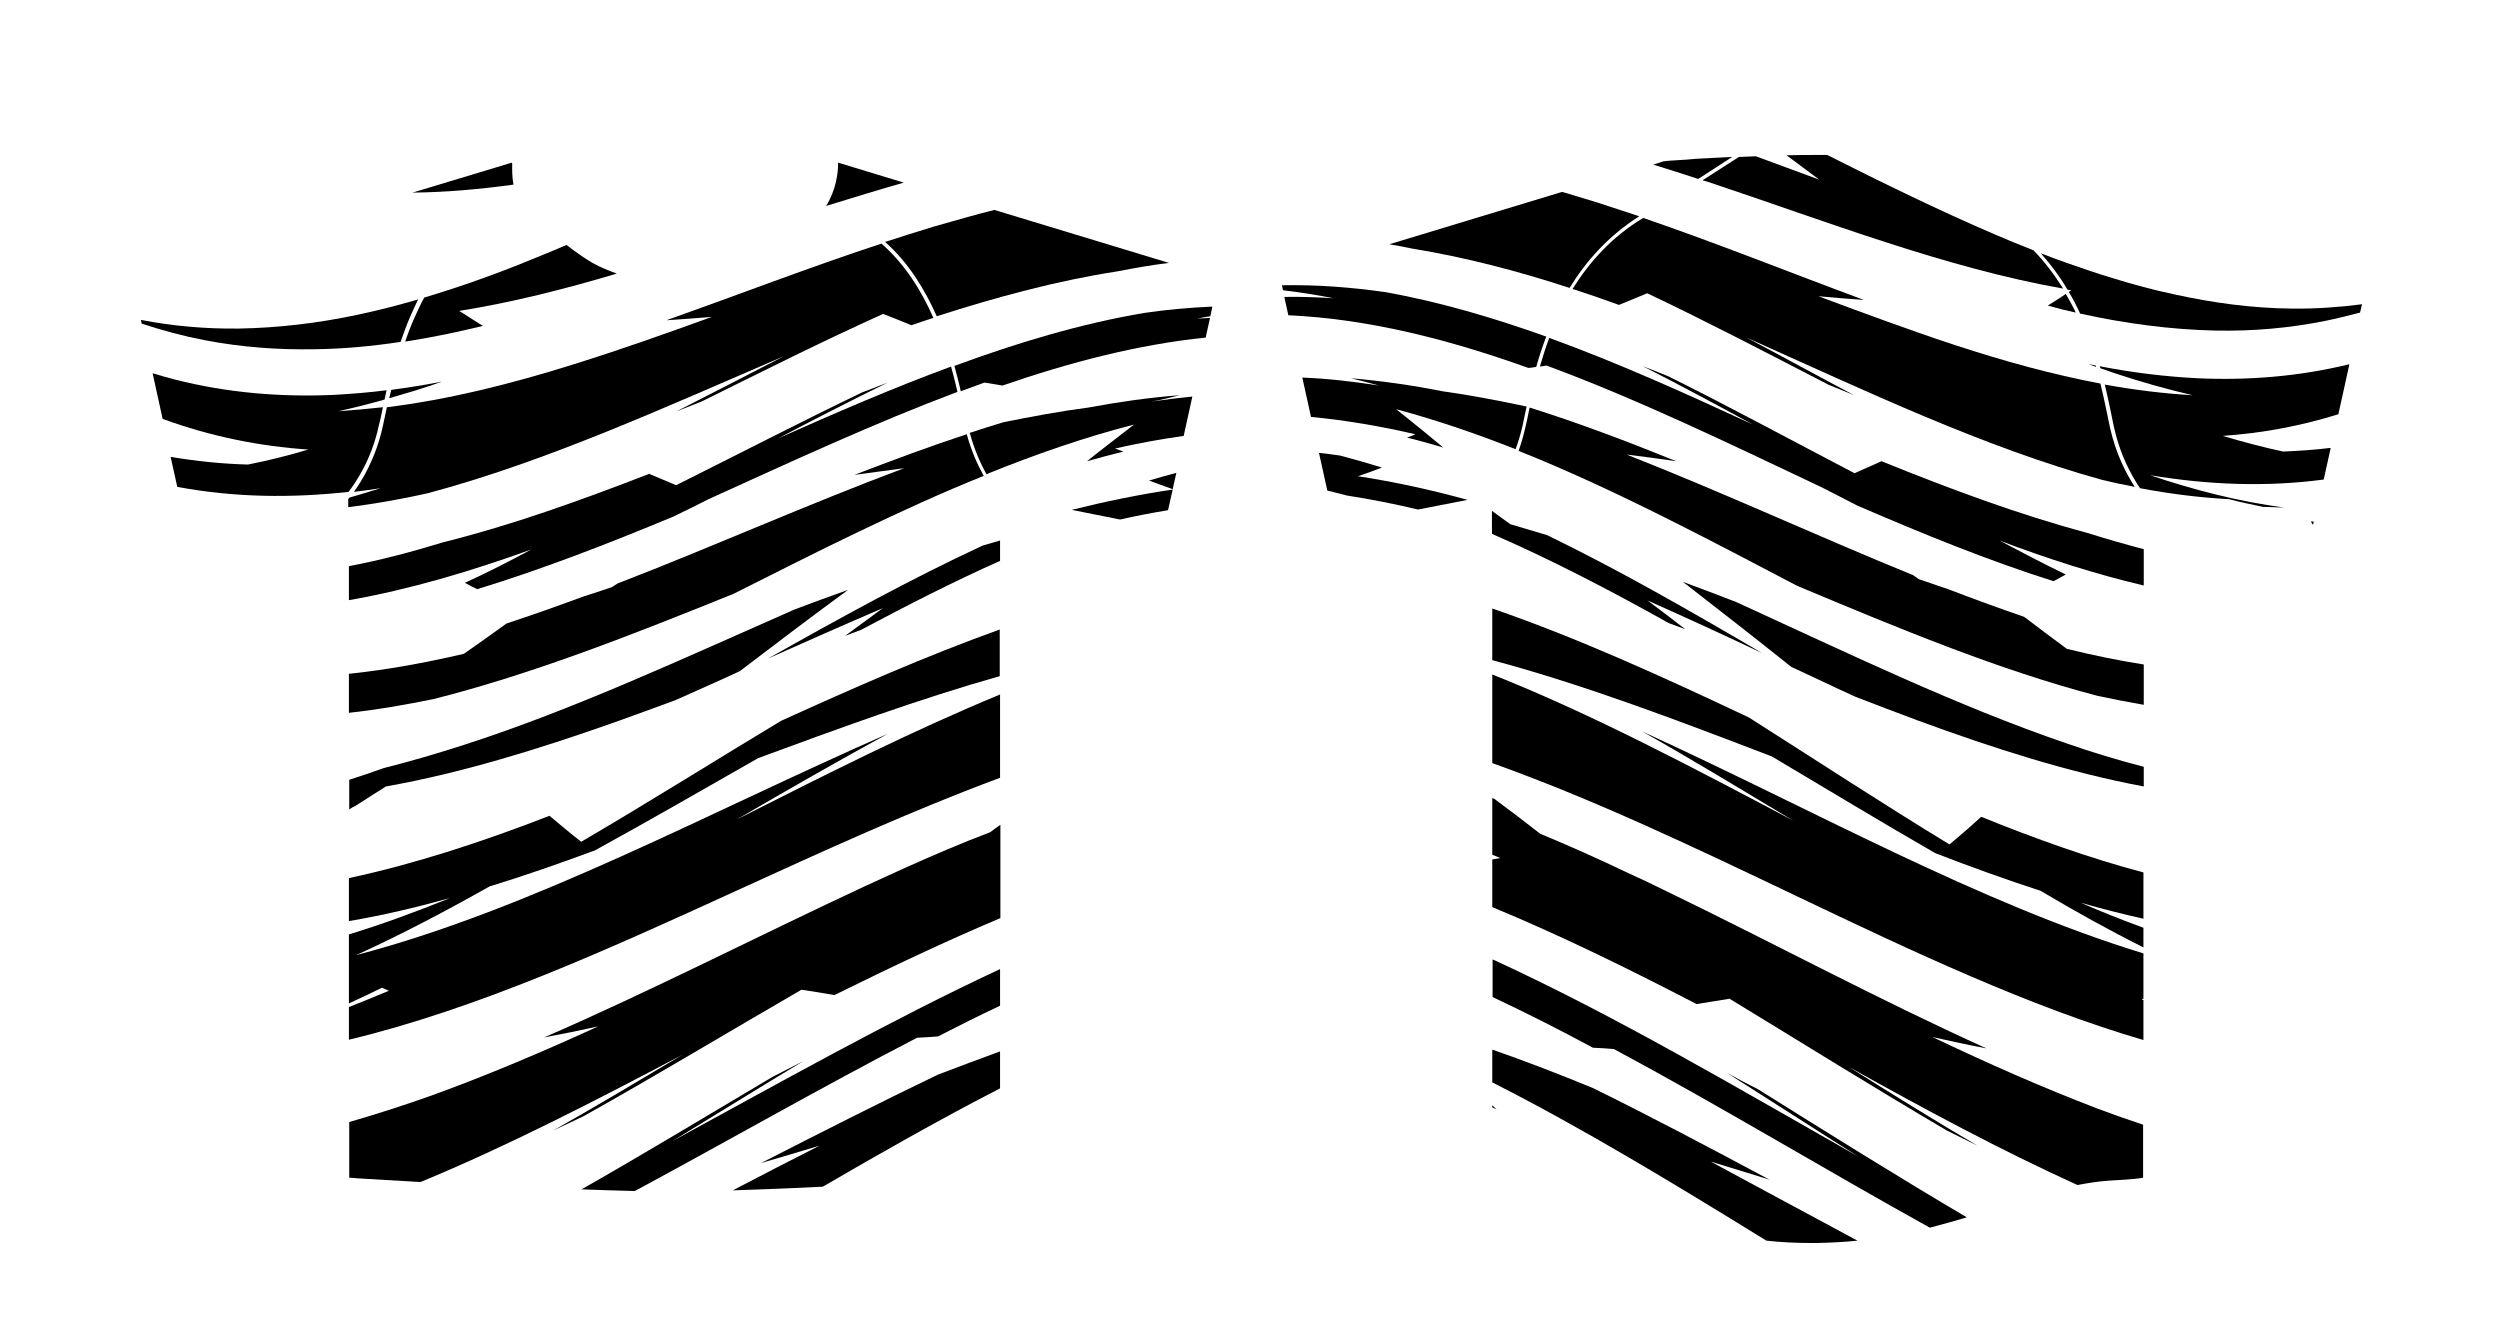 <?xml version="1.0" encoding="utf-8"?>
<!-- Generator: Adobe Illustrator 25.3.0, SVG Export Plug-In . SVG Version: 6.00 Build 0)  -->
<svg version="1.1" id="Layer_1" xmlns="http://www.w3.org/2000/svg" xmlns:xlink="http://www.w3.org/1999/xlink" x="0px" y="0px"
	 viewBox="0 0 750.2 400.1" style="enable-background:new 0 0 750.2 400.1;" xml:space="preserve">

<g>
	<path class="st0" d="M174.4,252.6c-3.2-2.5-6.4-5.2-9.5-7.8c-20.1,7.8-40.2,14.4-60.2,18.7l0,12.9c10.1-1.7,20.2-4.1,30.3-6.9
		c-10.1,4.1-20.2,7.8-30.3,10.9l0,20.7c3.3-1.5,6.6-3.1,9.9-4.7c0.7,0.3,1.4,0.6,2.1,0.9c-4,1.7-8,3.3-12,4.9l0,9.8
		c38.2-9.2,76.7-26.6,115.6-44.4c26.5-12.1,53.1-24.3,79.8-34.2l0-14.4l0-10.6c-26.4,10.9-52.7,24.2-79,37.5
		c15.1-8.8,30.3-17.5,45.3-25.7c-53.6,23.5-106.8,52.6-159.5,66.4c13.4-6.1,26.7-13.1,40-20.6c10.5-3.2,21-6.9,31.6-10.8
		c16.4-9,32.7-18.4,49-27.7c23.9-8.8,48.1-17.7,72.5-24.6l0-14c-22,7.9-43.8,17.5-65.6,27.4C214.6,228.2,194.6,240.8,174.4,252.6z"
		/>
	<path class="st0" d="M336.1,155.9c4.8-1.1,9.6-2,14.4-2.8l1.4-6.2c-10.1,1.5-20.3,3.6-30.3,6.1L336.1,155.9z"/>
	<path class="st0" d="M351.9,146.8l1.1-4.9c-2.7,0.7-5.5,1.5-8.2,2.3C347.1,145.1,349.5,145.9,351.9,146.8z"/>
	<path class="st0" d="M230.5,197.6c11.5-5.1,22.9-10.2,34.4-15.1c-3.7,2.7-7.5,5.5-11.3,8.3c1.6-0.6,3.2-1.2,4.8-1.8
		c13.9-7.4,27.8-14.5,41.7-20.7l0-6.1c-1.7,0.5-3.5,1-5.2,1.5C273.6,173.6,252.1,185.4,230.5,197.6z"/>
	<path class="st0" d="M115.8,236c22.5-4,45.2-11,68.2-19.1c6.2-2.2,12.4-4.5,18.7-6.8c6.4-2.9,12.9-5.7,19.3-8.7
		c10.9-8.3,21.7-16.5,32.5-24.4c-5.4,1.9-10.8,3.9-16.1,5.9c-33.2,14.6-66.2,30-99.1,40.6c-8.1,2.6-16.2,5-24.2,7
		c-3.4,1.2-6.8,2.4-10.3,3.5l0,8.1l0,0.8c0.6-0.4,1.2-0.8,1.9-1.1C109.6,239.9,112.7,238,115.8,236z"/>
	<path class="st0" d="M271.2,260.6c-3.9,1.8-7.8,3.6-11.8,5.4c-32.2,15-64.3,31.5-96.1,45.3c5.4-1,10.8-2.1,16.2-3.3
		c-16.6,7.6-33.1,14.6-49.6,20.6c-8.4,3-16.8,5.7-25.1,8.1l0,14l0,2.7c0.5,0,1.4,0.1,2.6,0.2c2,0.1,4.8,0.3,8.4,0.5
		c3,0.2,6.5,0.4,10.4,0.6c26.1-10.8,52.3-24.3,78.6-38.2c-12.9,7.7-25.8,15.4-38.7,22.7c3-1.4,6-2.8,9.1-4.3
		c21.8-12.2,43.5-25.3,65.3-37.9c3.3,0.5,6.6,1,9.9,1.6c16.6-8.2,33.2-16.1,49.8-23.1l0-9.3l0-1.1l0-4.7l0-12.9c-1,0.7-2,1.4-3,2.2
		C288.5,253,279.9,256.7,271.2,260.6z"/>
	<path class="st0" d="M241.1,318.4c-3.1,1.6-6.2,3.2-9.2,4.7c-19.1,11.3-38.2,22.9-57.4,33.8c5.7,0.2,11.1,0.4,16,0.5
		c28.2-15.2,56.5-31.4,84.7-46c2.1-0.1,4.2-0.2,6.3-0.4c6.2-3.2,12.4-6.3,18.6-9.2l0-11c-32.8,15.3-65.6,33.8-98.3,51.6
		C214.9,334.4,228,326.3,241.1,318.4z"/>
	<path class="st0" d="M228.4,349c5.8-1.7,11.6-3.4,17.5-5.2c-8.7,4.4-17.4,8.9-26,13.4c8.3-0.3,17.7-0.6,27-1.1
		c17.7-10.3,35.5-20.4,53.2-29.5l0-11.1c-6.2,2.3-12.5,4.6-18.7,7C263.7,331,246,340,228.4,349z"/>
	<path class="st0" d="M153.7,49.1c0-0.3-0.1-0.1-0.1-0.3l-29.8,9c10-0.1,20.1-1,30.3-2.4C153.6,52.9,153.7,50.6,153.7,49.1z"/>
	<path class="st0" d="M114.9,122.2c-4.5,0.5-8.9,0.9-13.4,1.2c4.6-1,9.3-2.2,13.9-3.5c0.2-0.9,0.4-1.8,0.6-2.8
		c-5.3,0.7-10.6,1.1-15.9,1.4c-15.9,0.7-31.8-0.6-47.6-4.6c-2.2-0.6-4.5-1.2-6.7-1.9l3,13.7c14.5,5.3,29,8.2,43.7,9.2
		c-6,1.8-12,3.3-18.1,4.5c-7.7-0.2-15.4-1-23.2-2.3l2,9c17.1,3.2,34.2,3.4,51.4,1.5c2.2-2.9,6.9-9.7,9.1-20
		C114.1,126.1,114.5,124.3,114.9,122.2z"/>
	<path class="st0" d="M235.2,106.9c-10.7,5.5-21.5,11.1-32.3,16.6c2.5-1,5-2,7.6-3c18.2-9,36.3-18.1,54.5-26.3
		c2.8,1.1,5.7,2.2,8.5,3.4c2.2-0.8,4.4-1.5,6.6-2.2c0,0,0,0,0,0c-3.6-8.2-8.6-16.2-15.6-22.3c-21.6,7.1-43.1,15.4-64.5,23
		c4.5-0.3,9-0.6,13.6-1c-13.8,5-27.6,9.9-41.4,14.2c-18.8,5.9-37.5,10.6-56.1,12.9c-0.5,2.1-0.8,4-1.2,5.6
		c-2.1,9.7-6.3,16.5-8.7,19.8c2.7-0.3,5.3-0.7,8-1.1c-3.1,1-6.2,1.9-9.3,2.8c-0.2,0.2-0.3,0.4-0.4,0.5l0,2.4
		c7.9-1,15.9-2.4,23.9-4.2C164,138.5,199.6,122.2,235.2,106.9z"/>
	<path class="st0" d="M116.8,119.5c2.7-0.8,5.4-1.6,8.1-2.4c2.6-0.8,5.2-1.7,7.8-2.6c-5.1,1-10.2,1.8-15.3,2.5
		C117.2,117.9,117,118.7,116.8,119.5z"/>
	<path class="st0" d="M281.1,94.9C281.1,94.9,281.1,94.9,281.1,94.9c18.1-5.8,36.2-10.7,54.4-13.5c5.1-1,10.2-1.9,15.3-2.5L298.4,63
		c-2.8,0.7-5.5,1.4-8.3,2.2c-3.3,0.9-6.6,1.9-9.9,2.8c-4.9,1.5-9.7,3-14.6,4.6C272.6,78.8,277.5,86.8,281.1,94.9z"/>
	<path class="st0" d="M271.2,54.8l-19.7-6l0,0.3c0,2.7-0.6,7.9-3.6,12.7C255.7,59.4,263.5,57,271.2,54.8z"/>
	<path class="st0" d="M127.3,89.3c-1.1,2-2,4-2.9,6c-1.1,2.4-2,4.8-2.8,7.2c7.8-1.2,15.5-2.8,23.3-4.7c-0.6-0.4-1.3-0.8-1.9-1.2
		c-1.7-1.1-3.5-2.2-5.2-3.3c15.7-2.5,31.5-6.5,47.3-11.2c-2.2-0.8-4.8-1.8-7.3-3.2c-2.2-1.3-5-3.2-7.8-5.4c-3,1.3-6.1,2.6-9.1,3.8
		c-7.2,3-14.4,5.7-21.7,8.2C135.3,86.8,131.3,88.1,127.3,89.3z"/>
	<path class="st0" d="M94.4,104.8c8.6-0.1,17.2-0.9,25.8-2.2c0.9-2.5,1.8-5.1,2.9-7.6c0.8-1.8,1.6-3.6,2.4-5.2
		c-0.1,0-0.2,0.1-0.2,0.1c-6.1,1.8-12.1,3.3-18.2,4.6c-11.8,2.5-23.7,3.9-35.5,4.1c-9.8,0.1-19.5-0.7-29.3-2.6l0.2,1.1
		c6.3,2.1,12.7,3.8,19,5C72.5,104.2,83.4,105,94.4,104.8z"/>
	<path class="st0" d="M286.4,109.8c0.7,2.7,1.4,5.2,1.9,7.6c2.4-0.9,4.7-1.7,7.1-2.6c1.8,0.3,3.6,0.6,5.4,0.9
		c20.3-7,40.6-12.3,61-14.4l1.3-5.9c-1.3,0.1-2.5,0.1-3.8,0.2c1.3-0.3,2.6-0.5,3.9-0.7l0.6-2.9c-6.8,0.3-13.6,0.9-20.4,1.9
		C324.4,97.1,305.4,102.8,286.4,109.8z"/>
	<path class="st0" d="M139.5,174.9c1.2,0.7,2.5,1.3,3.7,1.9c19.6-6,39.2-13.6,58.9-21.8c3.5-1.7,7-3.4,10.5-5.2
		c24.9-11.3,49.7-22.8,74.7-32.2c-0.5-2.4-1.2-4.9-1.9-7.6c-17.4,6.4-34.7,13.9-52,21.6c11-5.8,22-11.4,33-16.8c-2.6,1-5.2,2-7.8,3
		c-18.5,8.9-37.1,18.5-55.7,27.8c-2.7-1.1-5.4-2.3-8.1-3.4c-20.7,8-41.2,15.4-61.7,20.5c-9.5,2.9-18.9,5.4-28.4,7.2l0,10.2
		c18.2-3.2,36.4-8.6,54.7-15.2C152.8,168.5,146.2,171.8,139.5,174.9z"/>
	<path class="st0" d="M220.1,178.2c12.6-6.3,25.1-12.7,37.7-18.7c12.5-6,24.9-11.7,37.4-16.7c-1.8-3.2-3.7-7.4-5.1-12.5
		c-11.3,3.7-22.5,7.9-33.7,12.2c4.9-0.7,9.9-1.3,14.9-2c-28.9,10.8-57.5,23.6-86,34.6c-0.6,0.4-1.1,0.7-1.7,1.1
		c-2.9,1-5.8,1.9-8.8,2.9c-7.6,2.8-15.2,5.5-22.8,8c-4.3,3.1-8.5,6.1-12.8,9.1c-11.6,2.7-23.1,4.8-34.5,6l0,11.7
		c8.4-0.9,16.9-2.4,25.3-4.1C159.8,202.3,189.9,190.4,220.1,178.2z"/>
	<path class="st0" d="M354,118.6c-9.2,0.7-18.3,2-27.4,3.7c-8.5,1.1-17,2.7-25.5,4.4c-3.4,1-6.7,2.1-10.1,3.2
		c1.4,5.1,3.3,9.3,5,12.4c14.8-6,29.5-11.1,44.3-14.9c-1,0.8-2.1,1.6-3.1,2.4c-3.6,2.8-7.3,5.6-11,8.6c3.6-1,7.3-2,10.9-2.9
		c-0.8-0.3-1.7-0.6-2.5-0.9c6.9-1.6,13.7-2.8,20.6-3.8l2.6-11.8c-4.1,0.4-8.2,0.9-12.2,1.5C348.4,120,351.2,119.3,354,118.6z"/>
	<path class="st0" d="M585,253.4c-20.2-12.3-40.2-25.4-60.2-38.1c-25.6-12.1-51.2-23.8-77-32.7l0,15.5c28.3,7.6,56.2,18.3,83.9,28.9
		c16.3,9.7,32.7,19.6,49,29c10.6,4.1,21.1,7.9,31.6,11.3c10.3,6.1,20.5,11.8,30.9,17l0-5.9c-6.3-2.3-12.6-4.8-18.8-7.5
		c6.3,1.8,12.6,3.4,18.8,4.8l0-13.9c-16.2-4.3-32.4-10.1-48.7-16.7C591.4,248,588.2,250.7,585,253.4z"/>
	<path class="st0" d="M505.7,188.8c-3.8-2.9-7.5-5.8-11.3-8.6c11.5,5.1,23,10.4,34.4,15.8c-21.6-12.7-43.1-25-64.5-35.4
		c-3.7-1.1-7.4-2.2-11.1-3.3c-1.8-1.3-3.7-2.7-5.5-4l0,6.9c17.7,7.7,35.4,16.9,53.1,26.8C502.5,187.6,504.1,188.2,505.7,188.8z"/>
	<path class="st0" d="M414.7,140.3c-4.2-1.3-8.4-2.5-12.6-3.6c-2.1-0.3-4.2-0.6-6.3-0.8l2.5,11.3c2,0.5,3.9,1,5.9,1.5
		c7.1,1.1,14.2,2.5,21.3,4.2l14.9-2.9c-10.9-3-21.9-5.4-32.9-7.1C409.9,142.1,412.3,141.2,414.7,140.3z"/>
	<path class="st0" d="M521.1,180.7c-5.4-2.1-10.7-4.1-16.1-6.1c10.7,8.3,21.6,16.8,32.5,25.5c6.5,3,12.9,6.1,19.3,9
		c6.2,2.4,12.5,4.8,18.7,7.1c22.8,8.4,45.4,15.6,67.8,19.8l0-5.9c-7.7-2-15.4-4.3-23.1-7C587.4,211.9,554.3,195.9,521.1,180.7z"/>
	<path class="st0" d="M579.9,311.2c5.4,1.2,10.8,2.4,16.2,3.4c-31.9-14.4-63.9-31.6-96.1-47.2c-3.9-1.9-7.8-3.8-11.8-5.6
		c-8.6-4.1-17.3-8-26-11.6c-4.6-3.6-9.2-7.1-13.8-10.5c-0.2-0.1-0.4-0.1-0.6-0.2l0,17c0.8,0.3,1.6,0.6,2.4,1
		c-0.8,0.1-1.6,0.3-2.4,0.4l0,1.8l0,2.6l0,9.9c20.5,8.5,40.9,18.5,61.3,29.1c3.3-0.5,6.7-1.1,9.9-1.6c21.7,13.2,43.5,26.8,65.3,39.6
		c3,1.5,6,3,9.1,4.5c-12.9-7.6-25.8-15.6-38.7-23.7c22.9,12.8,45.8,25.1,68.7,35.5c3.2-0.6,6.3-1.1,9.3-1.3
		c7.2-0.4,9.7-0.7,10.4-0.9l0-2l0-13.9c-4.5-1.5-9.1-3.1-13.6-4.8C613,326.4,596.5,319.1,579.9,311.2z"/>
	<path class="st0" d="M538.2,246.3c-30.1-15.9-60.2-31.9-90.4-43.9l0,11.4l0,15.2c30.6,10.9,61.1,25.5,91.3,39.9
		c35,16.7,69.7,33.1,104.1,43.2l0-12c-0.2-0.1-0.3-0.1-0.5-0.2c0.2-0.1,0.3-0.2,0.5-0.2l0-13.6c-49.7-15.2-99.8-43.5-150.4-66.6
		C507.9,228,523,237.2,538.2,246.3z"/>
	<path class="st0" d="M518.3,322c13.1,8.3,26.2,16.8,39.4,25.1c-36.5-20.7-73.1-42.4-109.8-59.2l0,11.3c10,4.7,20.1,9.8,30.1,15.2
		c2.1,0.1,4.2,0.2,6.3,0.4c31.7,17,63.2,36.1,94.8,53.6c3.8-1,7.5-2,11.1-3.1c-20.9-12.3-41.8-25.4-62.6-38.4
		C524.4,325.3,521.4,323.7,518.3,322z"/>
	<path class="st0" d="M447.8,332.3c0.4,0.2,0.9,0.4,1.3,0.6c-0.4-0.4-0.9-0.8-1.3-1.2L447.8,332.3z"/>
	<path class="st0" d="M531,354c-17.6-9.4-35.3-18.8-53-27.5c-10-4.1-20-8-30.1-11.5c0,0,0,0-0.1,0l0,9.8
		c27.4,13.9,54.7,30.5,82.1,47.4c0.1,0,0.1,0.1,0.2,0.1c4.4,0.5,8.9,0.7,13.6,0.7c0.5,0,1.1,0,1.6,0c4.2-0.1,8.2-0.3,12.1-0.7
		c-14.6-7.8-29.3-15.8-44-23.7C519.4,350.4,525.2,352.2,531,354z"/>
	<path class="st0" d="M659.3,113.5c-9.7-0.5-19.5-1.7-29.2-3.6c0.1,0.2,0.1,0.4,0.2,0.6c1.4,0.5,2.9,1,4.3,1.5
		c7.8,2.6,15.6,4.8,23.4,6.6c-8.8-0.5-17.6-1.6-26.4-3.2c1.2,4.9,2,9.2,2.7,12.5c1.5,7,4.1,12.4,6.3,16.1c0.5,0.9,1.1,1.8,1.6,2.5
		c8.9,1.7,17.8,2.8,26.7,3.3c3.4,0.9,6.8,1.6,10.2,2.3c2.1,0.1,4.2,0.1,6.3,0.2c-13.5-1.8-26.9-5.2-40.2-9.7
		c17.4,2.9,34.8,3.6,52.1,1.3l2.1-9.5c-4.8,0.6-9.6,0.9-14.3,1.1c-6-1.3-12.1-2.9-18.1-4.7c11.6-0.8,23.2-2.9,34.7-6.5l3.3-15
		C689.8,113,674.6,114.2,659.3,113.5z"/>
	<path class="st0" d="M471,86.4c4.9-8,11.6-15.6,20.9-21.5c-4.2-1.4-8.5-2.8-12.8-4.2c-3.3-1-6.6-2-9.9-3c-0.2,0-0.3-0.1-0.5-0.1
		l-51.8,15.7c2.3,0.4,4.6,0.8,6.9,1.3C439.7,77.2,455.4,81.3,471,86.4z"/>
	<path class="st0" d="M626.8,109.3c0.7,0.3,1.5,0.5,2.2,0.8c0-0.1-0.1-0.3-0.1-0.4C628.2,109.5,627.5,109.4,626.8,109.3z"/>
	<path class="st0" d="M471.9,86.7c4.6,1.5,9.3,3.1,13.9,4.8c2.9-1.2,5.7-2.3,8.5-3.5c18.1,8.6,36.3,18.1,54.5,27.5
		c2.5,1,5.1,2.1,7.6,3.1c-10.8-5.7-21.5-11.6-32.3-17.3c35.7,16,71.2,32.9,106.7,42.7c3.3,0.8,6.5,1.5,9.8,2.1
		c-2.4-3.7-5.7-9.8-7.5-18.1c-0.7-3.4-1.6-7.9-2.8-12.9c-14.4-2.7-28.8-6.7-43.2-11.4c-13.7-4.5-27.5-9.6-41.4-14.8
		c4.5,0.4,9.1,0.8,13.6,1.1c-21.9-8.1-44-17-66.2-24.6C483.6,71.1,476.9,78.7,471.9,86.7z"/>
	<path class="st0" d="M519.8,47.1c-2.8,0.1-5.5,0.3-7.9,0.4l0,0c-2.1,0.1-4.1,0.2-5.8,0.4c-1.9,0.1-3.5,0.2-4.8,0.3
		c-1.1,0.1-1.6,0.1-1.9,0.2l0,0l-0.1,0c0,0,0,0-0.1,0l-3.1,1c4.5,1.4,9,2.8,13.5,4.3L519.8,47.1z"/>
	<path class="st0" d="M687.8,92.6c-11.9-0.1-23.7-1.7-35.5-4.3c-6.1-1.3-12.1-2.9-18.2-4.8c-4.7-1.4-9.3-3-13.9-4.6
		c-2.6-0.9-5.2-1.9-7.8-2.9c3.1,3.5,5.8,7.1,8,10.9c0.4,0.1,0.8,0.2,1.2,0.2c-0.3,0.2-0.5,0.3-0.8,0.5c1.3,2.1,2.4,4.3,3.4,6.5
		c13.6,3,27.2,4.8,40.7,5.1c11,0.2,21.9-0.7,32.8-2.9c3.5-0.7,7-1.6,10.5-2.5l0.6-2.5C701.8,92.2,694.8,92.7,687.8,92.6z"/>
	<path class="st0" d="M622.9,93.8c-0.9-1.9-1.9-3.7-3-5.6c-1.2,0.8-2.3,1.6-3.5,2.3c-0.6,0.4-1.3,0.8-1.9,1.2
		C617.3,92.5,620.1,93.2,622.9,93.8z"/>
	<path class="st0" d="M512.3,54.5c36,12,71.6,25.9,106.8,32.1c-2.5-4-5.4-7.9-8.9-11.5c-3.9-1.5-7.8-3.1-11.7-4.8
		c-16.8-7.2-33.5-15.4-50.2-23.8c-1.1,0-2.2,0-3.3,0c-3,0-6,0-8.9,0.1c3.2,2.4,6.5,4.8,9.8,7.3c-6.3-2.3-12.7-4.7-19-7
		c-1.8,0.1-3.5,0.1-5.1,0.2l-10.9,7C511.3,54.2,511.8,54.4,512.3,54.5z"/>
	<path class="st0" d="M694.1,157.5l0.2-1c-0.3,0-0.6,0-0.9,0C693.6,156.8,693.9,157.2,694.1,157.5z"/>
	<path class="st0" d="M564.6,138.4c-2.7,1.2-5.4,2.4-8.1,3.6c-18.6-9.7-37.2-19.8-55.7-29c-2.6-1.1-5.2-2.1-7.8-3.1
		c11,5.6,22,11.5,33,17.5c-20.3-9.4-40.7-18.6-61.1-26c-1.1,2.9-2,5.8-2.8,8.6c0.7-0.1,1.3-0.2,2-0.3c27.6,10.2,55.2,23.6,82.7,36.6
		c3.5,1.8,7,3.6,10.5,5.4c19.7,8.5,39.3,16.5,58.9,22.7c1.3-0.7,2.5-1.3,3.7-2c-6.6-3.2-13.3-6.7-19.9-10.2
		c14.5,5.5,28.9,10.1,43.3,13.5l0-10.9c-5.7-1.5-11.3-3.1-17-4.9C605.8,154.4,585.3,146.8,564.6,138.4z"/>
	<path class="st0" d="M461,110.1c0.8-2.9,1.8-6,3-9.1c-16-5.7-32-10.4-48-13.3c-10.4-1.5-20.9-2.3-31.3-2.1l0.3,1.5
		c5.1,0.6,10.1,1.4,15.2,2.4c-4.9-0.3-9.8-0.5-14.8-0.4l1.2,5.5c24,1.1,48,7.2,72,15.8C459.4,110.4,460.2,110.2,461,110.1z"/>
	<path class="st0" d="M607.4,185.1c-7.6-2.6-15.2-5.4-22.8-8.3c-2.9-1-5.8-2-8.8-3c-0.6-0.4-1.1-0.8-1.7-1.2
		c-28.5-11.6-57.2-24.9-86-36.2c5,0.6,10,1.3,14.9,2c-14.6-5.9-29.3-11.5-44-16.1c-0.4,2.1-0.8,4-1.2,5.7c-0.6,2.6-1.3,5.1-2.1,7.3
		c15.3,6.1,30.6,13.3,45.9,21c12.6,6.3,25.1,12.9,37.7,19.5c30.3,12.7,60.3,25.2,90.1,33c4.6,1,9.3,1.9,13.9,2.7l0-12.1
		c-7.7-1.2-15.4-2.8-23.1-4.7C615.9,191.5,611.6,188.3,607.4,185.1z"/>
	<path class="st0" d="M422.2,131.3c3.6,0.9,7.3,1.9,10.9,3c-3.7-3.1-7.4-6.1-11-9c-1-0.8-2.1-1.6-3.1-2.5c11.9,3.2,23.9,7.3,35.8,12
		c0.8-2.2,1.5-4.5,2.1-7.1c0.4-1.7,0.7-3.6,1.2-5.7c-8.4-1.8-16.8-3.4-25.3-4.6c-9.1-1.8-18.2-3.1-27.4-3.9c2.8,0.7,5.6,1.4,8.4,2.2
		c-7.6-1.2-15.3-2.1-23-2.4l2.6,11.8c10.4,1,20.9,2.8,31.3,5.2C423.9,130.7,423.1,131,422.2,131.3z"/>
</g>
</svg>
